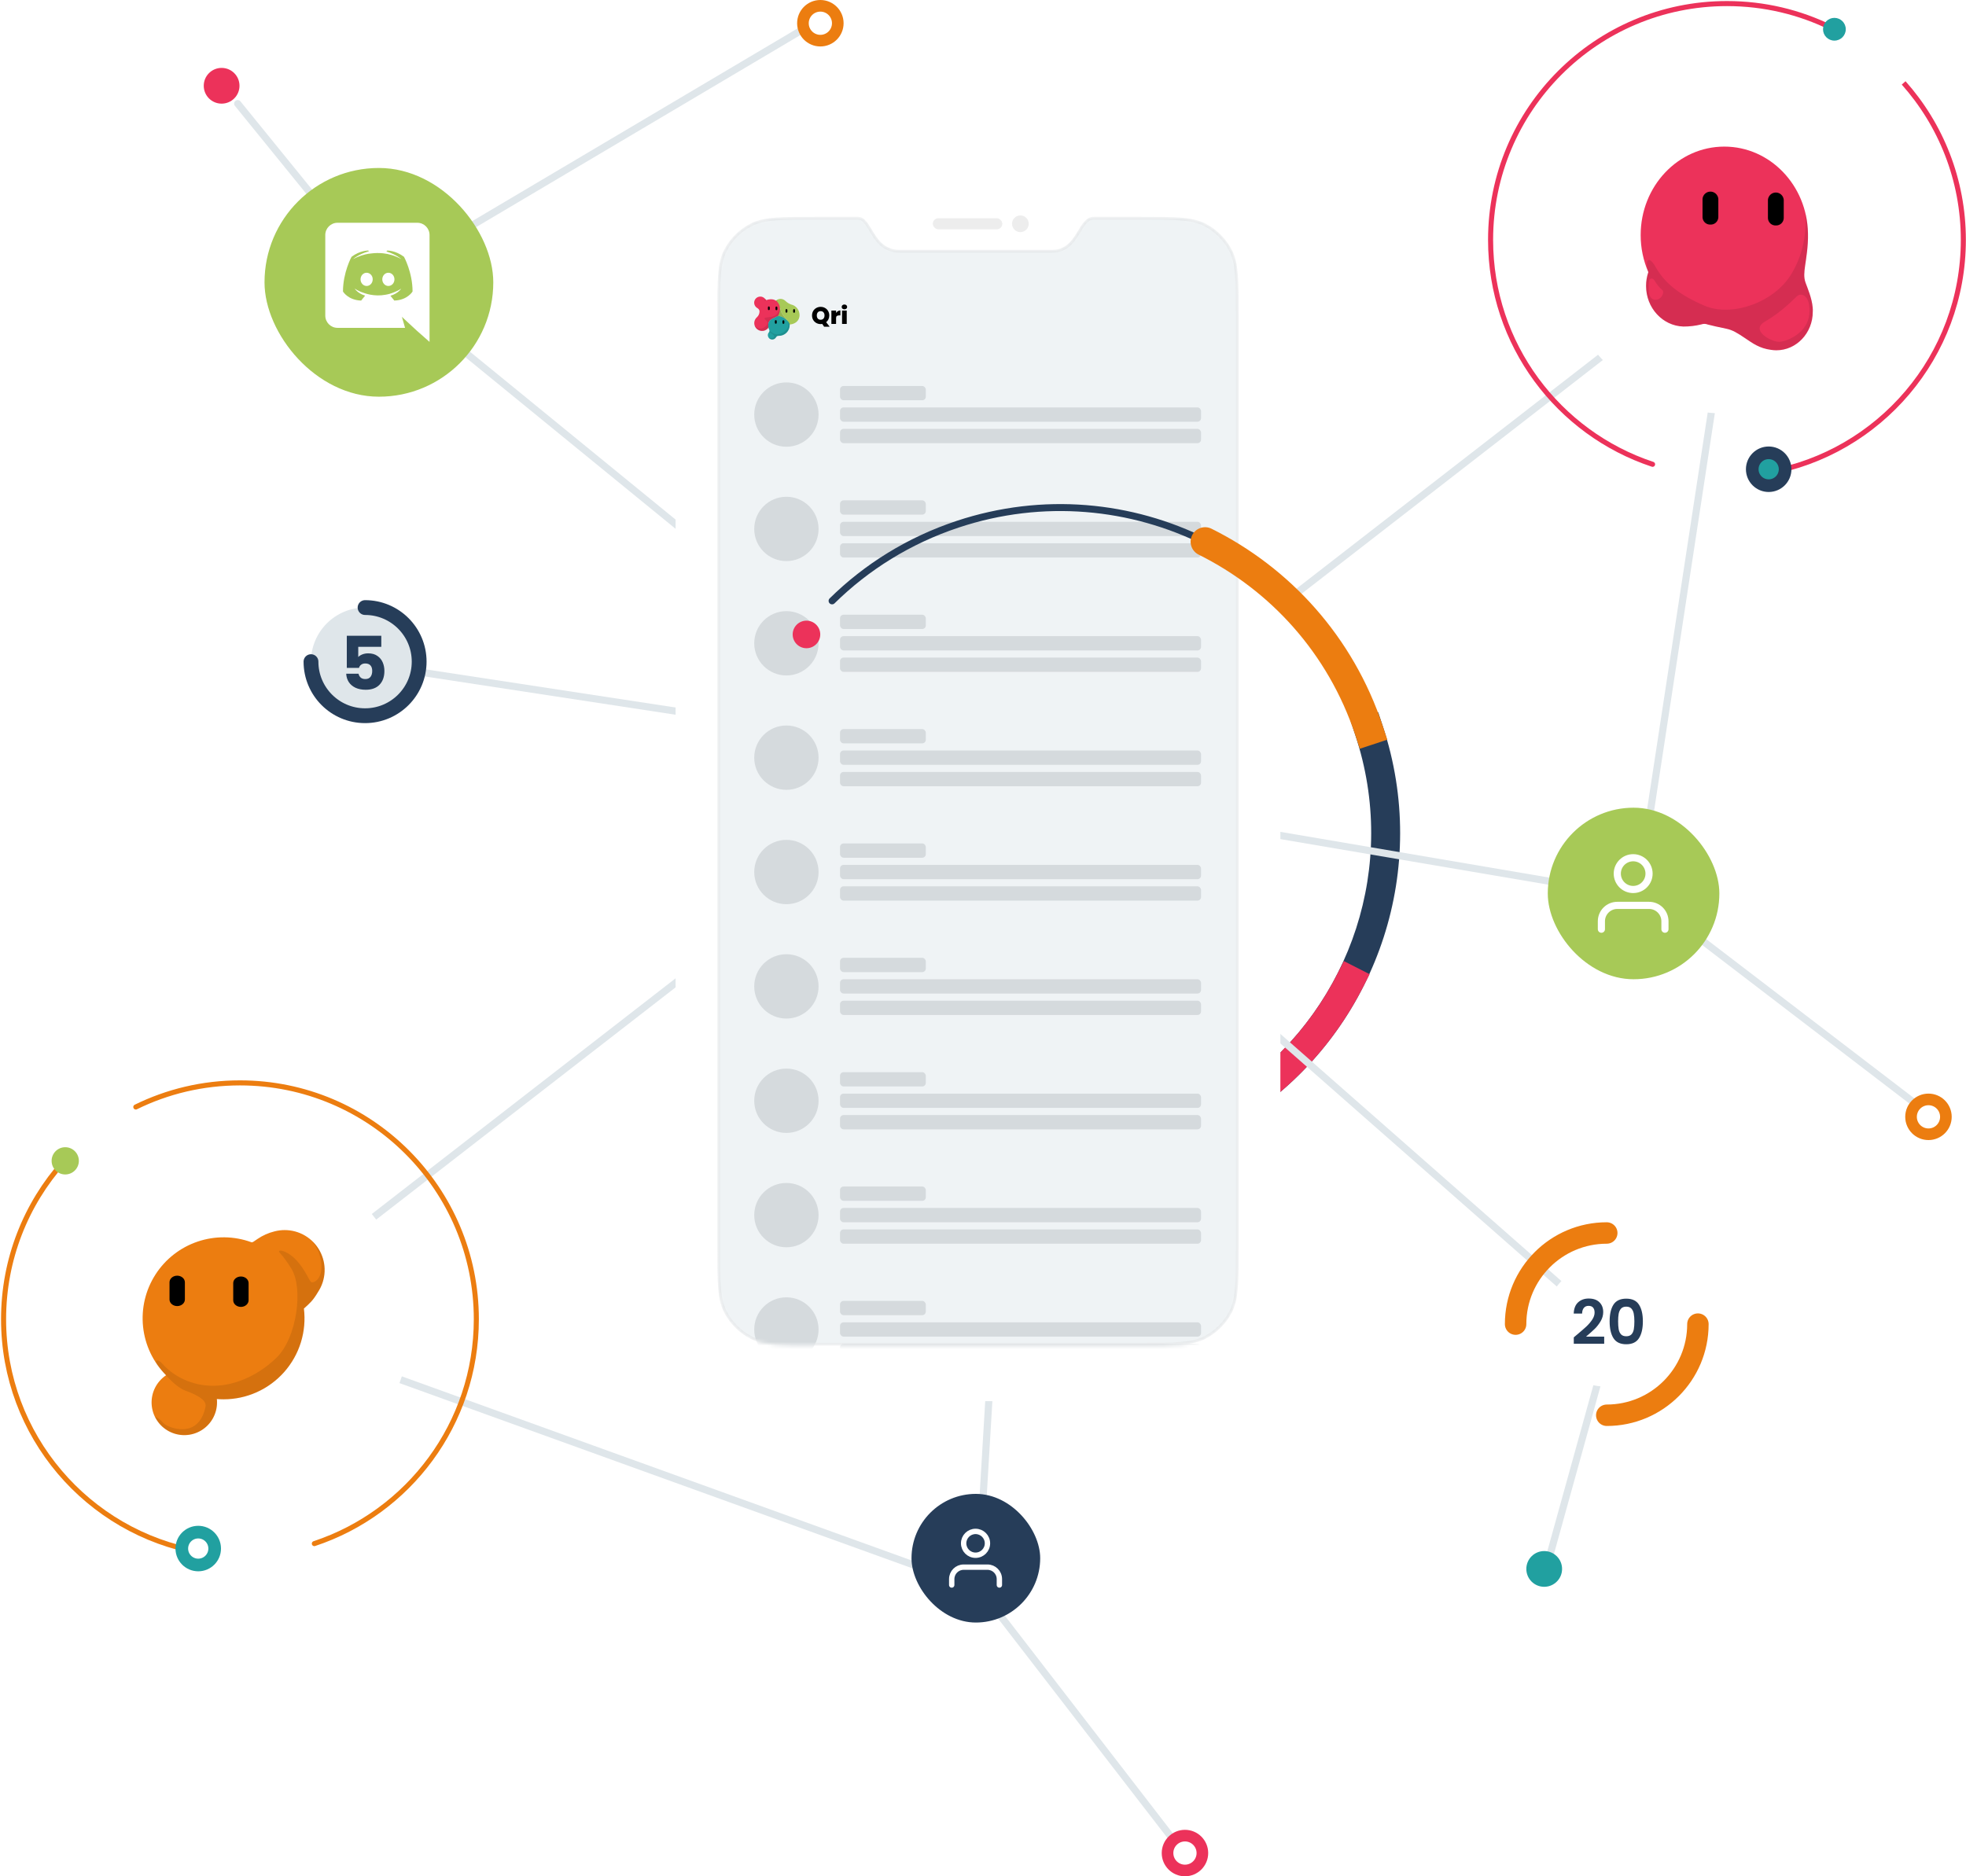 <svg width="550" height="525" viewBox="0 0 550 525" fill="none" xmlns="http://www.w3.org/2000/svg">
<path d="M379.145 205.668L377.87 201.826L385.554 199.275L386.829 203.117L379.145 205.668ZM353.432 309.322L350.186 311.741L345.349 305.248L348.595 302.83L353.432 309.322ZM348.595 302.83C377.848 281.03 391.266 242.177 379.145 205.668L386.829 203.117C400.082 243.037 385.401 285.499 353.432 309.322L348.595 302.83Z" fill="#263D59"/>
<path d="M353.433 309.322L350.187 311.74L345.349 305.248L348.595 302.829L353.433 309.322ZM374.114 272.526L375.95 268.918L383.166 272.59L381.33 276.198L374.114 272.526ZM348.595 302.829C359.44 294.748 368.113 284.318 374.114 272.526L381.33 276.198C374.775 289.078 365.297 300.481 353.433 309.322L348.595 302.829Z" fill="#EC325A"/>
<path d="M272.5 444L69 370.5" stroke="#DFE6EA" stroke-width="2"/>
<path d="M273.5 444.5L278.5 360.5" stroke="#DFE6EA" stroke-width="2"/>
<path d="M331.5 519L274 444.5" stroke="#DFE6EA" stroke-width="2"/>
<path d="M68.5 368.5L271.5 211" stroke="#DFE6EA" stroke-width="2"/>
<path d="M295 218.5L498 61" stroke="#DFE6EA" stroke-width="2"/>
<path d="M312.5 226L456.5 250.5" stroke="#DFE6EA" stroke-width="2"/>
<path d="M270.5 213.5L449 370.5" stroke="#DFE6EA" stroke-width="2"/>
<path d="M104 186L271 211.5" stroke="#DFE6EA" stroke-width="2"/>
<path d="M100 74L269 212" stroke="#DFE6EA" stroke-width="2" stroke-linecap="round"/>
<path d="M106 78.5L225 8" stroke="#DFE6EA" stroke-width="2" stroke-linecap="round"/>
<path d="M480.5 104L458.5 248" stroke="#DFE6EA" stroke-width="2" stroke-linecap="round"/>
<path d="M459 250L540 312" stroke="#DFE6EA" stroke-width="2" stroke-linecap="round"/>
<path d="M452.5 367L433.5 435.5" stroke="#DFE6EA" stroke-width="2" stroke-linecap="round"/>
<path d="M66.5 29L107.5 79.5" stroke="#DFE6EA" stroke-width="2" stroke-linecap="round"/>
<g filter="url(#filter0_dii)">
<rect x="189" y="49" width="169.193" height="339.163" rx="21.003" fill="white"/>
</g>
<path fill-rule="evenodd" clip-rule="evenodd" d="M285.459 64.947C286.748 64.947 287.792 63.902 287.792 62.613C287.792 61.325 286.748 60.28 285.459 60.28C284.17 60.28 283.125 61.325 283.125 62.613C283.125 63.902 284.17 64.947 285.459 64.947Z" fill="#EDEDED"/>
<rect x="260.956" y="61.057" width="19.447" height="3.112" rx="1.556" fill="#EDEDED"/>
<g filter="url(#filter1_d)">
<path fill-rule="evenodd" clip-rule="evenodd" d="M200.669 88.05C200.669 78.466 200.669 73.673 202.534 70.013C204.175 66.792 206.793 64.174 210.013 62.534C213.674 60.668 218.469 60.668 228.057 60.668C234.743 60.668 240.016 60.668 240.016 60.668C244.098 60.668 244.098 69.893 251.613 69.893H294.447C301.462 69.893 301.462 60.668 305.943 60.668C305.943 60.668 311.84 60.668 319.138 60.668C328.726 60.668 333.52 60.668 337.18 62.534C340.401 64.174 343.019 66.792 344.659 70.013C346.525 73.673 346.525 78.466 346.525 88.05V349.113C346.525 358.697 346.525 363.49 344.659 367.15C343.019 370.371 340.401 372.989 337.18 374.629C333.52 376.495 328.727 376.495 319.143 376.495H228.051C218.466 376.495 213.674 376.495 210.013 374.629C206.793 372.989 204.175 370.371 202.534 367.15C200.669 363.49 200.669 358.697 200.669 349.113V88.05Z" fill="black" fill-opacity="0.01"/>
</g>
<mask id="mask0" mask-type="alpha" maskUnits="userSpaceOnUse" x="200" y="60" width="147" height="317">
<path fill-rule="evenodd" clip-rule="evenodd" d="M200.669 88.05C200.669 78.466 200.669 73.673 202.534 70.013C204.175 66.792 206.793 64.174 210.013 62.534C213.674 60.668 218.469 60.668 228.057 60.668C234.743 60.668 240.016 60.668 240.016 60.668C244.098 60.668 244.098 69.893 251.613 69.893H294.447C301.462 69.893 301.462 60.668 305.943 60.668C305.943 60.668 311.84 60.668 319.138 60.668C328.726 60.668 333.52 60.668 337.18 62.534C340.401 64.174 343.019 66.792 344.659 70.013C346.525 73.673 346.525 78.466 346.525 88.05V349.113C346.525 358.697 346.525 363.49 344.659 367.15C343.019 370.371 340.401 372.989 337.18 374.629C333.52 376.495 328.727 376.495 319.143 376.495H228.051C218.466 376.495 213.674 376.495 210.013 374.629C206.793 372.989 204.175 370.371 202.534 367.15C200.669 363.49 200.669 358.697 200.669 349.113V88.05Z" fill="white"/>
</mask>
<g mask="url(#mask0)">
<path fill-rule="evenodd" clip-rule="evenodd" d="M200.669 88.05C200.669 78.466 200.669 73.673 202.534 70.013C204.175 66.792 206.793 64.174 210.013 62.534C213.674 60.668 218.469 60.668 228.057 60.668C234.743 60.668 240.016 60.668 240.016 60.668C244.098 60.668 244.098 69.893 251.613 69.893H294.447C301.462 69.893 301.462 60.668 305.943 60.668C305.943 60.668 311.84 60.668 319.138 60.668C328.726 60.668 333.52 60.668 337.18 62.534C340.401 64.174 343.019 66.792 344.659 70.013C346.525 73.673 346.525 78.466 346.525 88.05V349.113C346.525 358.697 346.525 363.49 344.659 367.15C343.019 370.371 340.401 372.989 337.18 374.629C333.52 376.495 328.727 376.495 319.143 376.495H228.051C218.466 376.495 213.674 376.495 210.013 374.629C206.793 372.989 204.175 370.371 202.534 367.15C200.669 363.49 200.669 358.697 200.669 349.113V88.05Z" fill="#EFF3F5"/>
<path d="M240.016 60.668V61.057C240.863 61.057 241.529 61.526 242.19 62.353C242.655 62.934 243.079 63.642 243.544 64.415C243.751 64.761 243.967 65.12 244.198 65.488C245.664 67.82 247.644 70.282 251.613 70.282H294.447C298.177 70.282 300.032 67.802 301.475 65.486C301.642 65.218 301.803 64.954 301.96 64.695C302.495 63.816 302.986 63.008 303.538 62.362C304.239 61.543 304.981 61.057 305.943 61.057V61.057C305.943 61.057 305.943 61.057 305.943 61.057H305.943H305.944H305.947H305.96H305.962H305.964H305.969H305.981H306.011H306.048H306.054H306.059H306.065H306.07H306.076H306.082H306.094H306.21H306.244H306.262H306.271H306.28H306.357H306.442H306.454H306.465H306.488H306.535H306.584H306.609H306.622H306.635H306.742H306.857H306.978H307.107H307.173H307.19H307.208H307.225H307.242H307.384H307.458H307.477H307.495H307.533H307.61H307.689H307.769H307.809H307.851H307.934H308.019H308.105H308.149H308.171H308.193H308.283H308.374H308.467H308.514H308.537H308.561H308.657H308.705H308.754H308.852H308.952H309.054H309.157H309.261H309.367H309.474H309.583H309.692H309.804H309.916H309.973H310.03H310.087H310.145H310.203H310.262H310.32H310.379H310.439H310.469H310.498H310.558H310.619H310.679H310.74H310.801H310.863H310.925H310.987H311.049H311.112H311.175H311.239H311.302H311.366H311.43H311.495H311.56H311.625H311.69H311.756H311.822H311.888H311.955H312.021H312.088H312.156H312.223H312.291H312.359H312.428H312.462H312.496H312.531H312.565H312.6H312.635H312.669H312.704H312.739H312.774H312.809H312.844H312.879H312.914H312.949H312.985H313.02H313.055H313.091H313.126H313.162H313.198H313.233H313.269H313.305H313.341H313.377H313.413H313.449H313.485H313.521H313.558H313.594H313.63H313.667H313.703H313.74H313.777H313.813H313.85H313.887H313.924H313.961H313.998H314.035H314.072H314.109H314.146H314.183H314.221H314.258H314.295H314.333H314.371H314.408H314.446H314.484H314.521H314.559H314.597H314.635H314.673H314.711H314.749H314.787H314.825H314.864H314.902H314.94H314.979H315.017H315.056H315.094H315.133H315.172H315.21H315.249H315.288H315.327H315.366H315.405H315.444H315.483H315.522H315.561H315.601H315.64H315.679H315.719H315.758H315.798H315.837H315.877H315.916H315.956H315.996H316.035H316.075H316.115H316.155H316.195H316.235H316.275H316.315H316.355H316.395H316.436H316.476H316.516H316.557H316.597H316.638H316.678H316.719H316.759H316.8H316.84H316.881H316.922H316.963H317.004H317.044H317.085H317.126H317.167H317.208H317.25H317.291H317.332H317.373H317.414H317.456H317.497H317.538H317.58H317.621H317.663H317.704H317.746H317.787H317.829H317.871H317.913H317.954H317.996H318.038H318.08H318.122H318.164H318.206H318.248H318.29H318.332H318.374H318.416H318.458H318.501H318.543H318.585H318.628H318.67H318.712H318.755H318.797H318.84H318.882H318.925H318.968H319.01H319.053H319.096H319.138C323.939 61.057 327.515 61.058 330.35 61.289C333.181 61.52 335.237 61.98 337.004 62.88C340.151 64.484 342.709 67.042 344.313 70.189C345.213 71.956 345.673 74.012 345.904 76.842C346.135 79.676 346.136 83.252 346.136 88.05V349.113C346.136 353.911 346.135 357.487 345.904 360.321C345.673 363.151 345.213 365.207 344.313 366.974C342.709 370.121 340.151 372.679 337.004 374.283C335.237 375.183 333.181 375.643 330.351 375.874C327.517 376.105 323.941 376.106 319.143 376.106H228.051C223.252 376.106 219.677 376.105 216.842 375.874C214.013 375.643 211.956 375.183 210.19 374.283C207.043 372.679 204.484 370.121 202.881 366.974C201.981 365.207 201.521 363.151 201.29 360.321C201.058 357.487 201.058 353.911 201.058 349.113V88.05C201.058 83.252 201.058 79.676 201.29 76.842C201.521 74.012 201.981 71.956 202.881 70.189C204.484 67.042 207.043 64.484 210.19 62.88C211.956 61.98 214.013 61.52 216.844 61.289C219.679 61.058 223.257 61.057 228.057 61.057H228.097H228.136H228.175H228.214H228.253H228.292H228.331H228.37H228.409H228.448H228.486H228.525H228.564H228.603H228.641H228.68H228.719H228.757H228.796H228.834H228.873H228.911H228.949H228.988H229.026H229.064H229.103H229.141H229.179H229.217H229.255H229.293H229.331H229.369H229.407H229.445H229.483H229.521H229.559H229.597H229.634H229.672H229.71H229.747H229.785H229.822H229.86H229.897H229.935H229.972H230.009H230.047H230.084H230.121H230.158H230.195H230.232H230.269H230.306H230.343H230.38H230.417H230.454H230.491H230.527H230.564H230.601H230.637H230.674H230.71H230.747H230.783H230.82H230.856H230.892H230.929H230.965H231.001H231.037H231.073H231.109H231.145H231.181H231.217H231.253H231.288H231.324H231.36H231.395H231.431H231.467H231.502H231.538H231.573H231.608H231.644H231.679H231.714H231.749H231.784H231.819H231.854H231.889H231.924H231.959H231.994H232.029H232.063H232.098H232.133H232.167H232.202H232.236H232.27H232.305H232.339H232.373H232.407H232.442H232.476H232.51H232.544H232.578H232.611H232.645H232.679H232.713H232.746H232.78H232.813H232.847H232.88H232.914H232.947H232.98H233.014H233.047H233.08H233.113H233.146H233.179H233.212H233.244H233.277H233.31H233.343H233.375H233.408H233.44H233.472H233.505H233.537H233.569H233.602H233.634H233.666H233.698H233.73H233.762H233.793H233.825H233.857H233.888H233.92H233.952H233.983H234.014H234.046H234.077H234.108H234.139H234.17H234.202H234.232H234.263H234.294H234.325H234.356H234.386H234.417H234.447H234.478H234.508H234.539H234.569H234.599H234.629H234.659H234.689H234.719H234.749H234.779H234.809H234.838H234.868H234.898H234.927H234.957H234.986H235.015H235.044H235.074H235.103H235.132H235.161H235.19H235.218H235.247H235.276H235.304H235.333H235.361H235.39H235.418H235.446H235.475H235.503H235.531H235.559H235.587H235.615H235.642H235.67H235.698H235.725H235.753H235.78H235.808H235.835H235.862H235.889H235.916H235.943H235.97H235.997H236.024H236.05H236.077H236.104H236.13H236.157H236.183H236.209H236.235H236.261H236.287H236.313H236.339H236.365H236.391H236.416H236.442H236.468H236.493H236.518H236.544H236.569H236.594H236.619H236.644H236.669H236.694H236.718H236.743H236.768H236.792H236.817H236.841H236.865H236.889H236.914H236.938H236.962H236.985H237.009H237.033H237.057H237.08H237.104H237.127H237.15H237.174H237.197H237.22H237.243H237.266H237.288H237.311H237.334H237.356H237.379H237.401H237.424H237.446H237.468H237.49H237.512H237.534H237.556H237.578H237.599H237.621H237.642H237.664H237.685H237.706H237.728H237.749H237.77H237.791H237.811H237.832H237.853H237.873H237.894H237.914H237.934H237.955H237.975H237.995H238.015H238.035H238.054H238.074H238.094H238.113H238.133H238.152H238.171H238.19H238.209H238.228H238.247H238.266H238.285H238.303H238.322H238.34H238.359H238.377H238.395H238.413H238.431H238.449H238.467H238.485H238.502H238.52H238.537H238.554H238.572H238.589H238.606H238.623H238.64H238.656H238.673H238.69H238.706H238.723H238.739H238.755H238.771H238.787H238.803H238.819H238.835H238.85H238.866H238.881H238.897H238.912H238.927H238.942H238.957H238.972H238.987H239.001H239.016H239.031H239.045H239.059H239.073H239.087H239.101H239.115H239.129H239.143H239.156H239.17H239.183H239.197H239.21H239.223H239.236H239.249H239.261H239.274H239.287H239.299H239.312H239.324H239.336H239.348H239.36H239.372H239.384H239.395H239.407H239.419H239.43H239.441H239.452H239.463H239.474H239.485H239.496H239.506H239.517H239.527H239.538H239.548H239.558H239.568H239.578H239.588H239.597H239.607H239.617H239.626H239.635H239.644H239.653H239.662H239.671H239.68H239.689H239.697H239.705H239.714H239.722H239.73H239.738H239.746H239.754H239.761H239.769H239.776H239.783H239.791H239.798H239.805H239.812H239.818H239.825H239.832H239.838H239.844H239.851H239.857H239.863H239.869H239.874H239.88H239.885H239.891H239.896H239.901H239.907H239.911H239.916H239.921H239.926H239.93H239.935H239.939H239.943H239.947H239.951H239.955H239.959H239.962H239.966H239.969H239.972H239.976H239.979H239.981H239.984H239.987H239.989H239.992H239.994H239.996H239.999H240H240.002H240.004H240.006H240.007H240.009H240.01H240.011H240.012H240.013H240.014H240.014H240.015H240.015H240.016H240.016L240.016 60.668Z" stroke="black" stroke-opacity="0.04" stroke-width="0.778"/>
<g clip-path="url(#clip0)">
<path d="M230.554 91.423L230.033 90.643C229.887 90.669 229.738 90.683 229.587 90.683C229.146 90.683 228.742 90.581 228.373 90.376C228.004 90.167 227.71 89.88 227.493 89.516C227.279 89.147 227.172 88.731 227.172 88.269C227.172 87.806 227.279 87.393 227.493 87.028C227.71 86.659 228.004 86.372 228.373 86.168C228.742 85.963 229.146 85.861 229.587 85.861C230.031 85.861 230.436 85.963 230.8 86.168C231.169 86.372 231.461 86.659 231.674 87.028C231.888 87.393 231.994 87.806 231.994 88.269C231.994 88.655 231.916 89.013 231.761 89.342C231.605 89.667 231.392 89.938 231.121 90.156L232.114 91.423H230.554ZM228.506 88.269C228.506 88.638 228.602 88.931 228.793 89.149C228.984 89.362 229.249 89.469 229.587 89.469C229.92 89.469 230.182 89.36 230.374 89.142C230.569 88.924 230.667 88.633 230.667 88.269C230.667 87.895 230.569 87.602 230.374 87.388C230.182 87.17 229.92 87.061 229.587 87.061C229.249 87.061 228.984 87.17 228.793 87.388C228.602 87.602 228.506 87.895 228.506 88.269ZM233.896 87.555C234.042 87.341 234.22 87.173 234.429 87.048C234.638 86.924 234.863 86.861 235.103 86.861V88.255H234.736C234.451 88.255 234.24 88.311 234.102 88.422C233.964 88.533 233.896 88.727 233.896 89.002V90.636H232.588V86.895H233.896V87.555ZM236.232 86.548C236 86.548 235.814 86.486 235.671 86.361C235.533 86.232 235.465 86.072 235.465 85.881C235.465 85.685 235.533 85.523 235.671 85.394C235.814 85.265 236 85.201 236.232 85.201C236.458 85.201 236.641 85.265 236.778 85.394C236.921 85.523 236.992 85.685 236.992 85.881C236.992 86.072 236.921 86.232 236.778 86.361C236.641 86.486 236.458 86.548 236.232 86.548ZM236.878 86.895V90.636H235.571V86.895H236.878Z" fill="black"/>
<path d="M221.316 85.198C221.008 85.094 220.714 84.95 220.443 84.772C219.902 84.423 219.635 84.062 219.336 83.903C219.122 83.771 218.883 83.685 218.634 83.648C218.385 83.612 218.131 83.626 217.887 83.69C217.644 83.755 217.416 83.868 217.218 84.023C217.019 84.178 216.855 84.371 216.733 84.592C216.612 84.812 216.536 85.055 216.511 85.305C216.486 85.556 216.512 85.809 216.588 86.049C216.663 86.289 216.787 86.511 216.951 86.702C217.115 86.893 217.316 87.049 217.542 87.16C217.454 87.376 217.394 87.603 217.366 87.835C217.643 87.571 217.856 87.247 217.988 86.888C218.12 86.528 218.169 86.144 218.129 85.763C218.148 86.017 218.307 86.189 218.384 86.686C218.544 87.947 220.022 89.151 220.267 89.706C219.669 89.115 219.155 88.846 219.273 88.932C218.913 88.704 218.514 88.544 218.095 88.461C217.853 88.413 217.602 88.441 217.375 88.539C217.601 89.977 219.088 90.811 220.63 90.811C222.306 90.811 223.683 89.835 223.683 88.16C223.684 87.471 223.45 86.802 223.019 86.263C222.589 85.725 221.988 85.349 221.316 85.198Z" fill="#A7C957"/>
<path opacity="0.1" d="M214.984 91.691L214.963 91.72C214.983 91.86 214.984 91.691 214.984 91.691Z" fill="black"/>
<path d="M218.094 88.464C218.512 88.547 218.911 88.707 219.271 88.935C219.155 88.849 219.669 89.118 220.265 89.709C220.021 89.154 218.543 87.95 218.382 86.689C218.305 86.196 218.146 86.02 218.128 85.766C218.167 86.147 218.119 86.531 217.986 86.891C217.854 87.25 217.641 87.574 217.364 87.838C217.35 87.944 217.342 88.05 217.341 88.157C217.342 88.286 217.352 88.415 217.373 88.542C217.599 88.443 217.851 88.416 218.094 88.464Z" fill="#A7C957"/>
<path d="M214.834 91.87L214.769 91.937L214.746 91.958L214.658 92.039L214.644 92.051C214.56 92.124 214.471 92.191 214.377 92.251L214.357 92.264C214.313 92.291 214.267 92.318 214.215 92.343C214.204 92.35 214.194 92.356 214.182 92.362L214.04 92.431L214.008 92.445C213.945 92.471 213.881 92.494 213.813 92.515C214.223 92.396 214.589 92.16 214.867 91.836L214.851 91.853L214.834 91.87Z" fill="#EC325A"/>
<path opacity="0.1" d="M214.973 91.706L214.963 91.719L214.973 91.706Z" fill="black"/>
<path d="M213.705 92.542L213.638 92.558L213.705 92.542Z" fill="#EC325A"/>
<path d="M212.491 92.478L212.57 92.504L212.491 92.478Z" fill="#EC325A"/>
<path d="M212.663 92.531C212.705 92.542 212.749 92.553 212.793 92.562C212.748 92.553 212.705 92.542 212.663 92.531Z" fill="#EC325A"/>
<path d="M211.801 92.092L211.815 92.103L211.801 92.092Z" fill="#EC325A"/>
<path d="M212.135 92.322L212.149 92.329L212.135 92.322Z" fill="#EC325A"/>
<path d="M218.094 88.464C218.025 88.454 217.956 88.447 217.887 88.444C217.956 88.447 218.025 88.454 218.094 88.464Z" fill="#EC325A"/>
<path opacity="0.1" d="M215.439 89.624C215.26 89.799 215.122 90.011 215.034 90.246C215.122 90.011 215.26 89.799 215.439 89.624Z" fill="black"/>
<path opacity="0.1" d="M214.983 91.743C214.983 91.757 214.983 91.77 214.983 91.777C214.983 91.784 214.982 91.752 214.983 91.743Z" fill="black"/>
<path opacity="0.1" d="M214.97 91.76C214.97 91.775 214.97 91.778 214.979 91.772C214.987 91.767 214.973 91.775 214.97 91.76Z" fill="black"/>
<path opacity="0.1" d="M211.487 91.771C211.446 91.718 211.406 91.666 211.371 91.613C211.406 91.666 211.446 91.718 211.487 91.771Z" fill="black"/>
<path opacity="0.1" d="M211.639 91.937C211.596 91.894 211.555 91.849 211.517 91.804C211.552 91.849 211.593 91.894 211.639 91.937Z" fill="black"/>
<path opacity="0.1" d="M211.801 92.092C211.753 92.052 211.706 92.011 211.659 91.968C211.708 92.011 211.752 92.052 211.801 92.092Z" fill="black"/>
<path opacity="0.1" d="M214.945 91.743L214.963 91.718L214.945 91.743Z" fill="black"/>
<path d="M212.944 92.582L213.008 92.592L212.944 92.582Z" fill="#EC325A"/>
<path opacity="0.1" d="M212.944 92.582L213.008 92.592L212.944 92.582Z" fill="black"/>
<path d="M212.829 92.566C212.889 92.577 212.948 92.585 213.008 92.592L212.944 92.582C212.906 92.577 212.866 92.573 212.829 92.566Z" fill="#EC325A"/>
<path opacity="0.1" d="M212.829 92.566C212.889 92.577 212.948 92.585 213.008 92.592L212.944 92.582C212.906 92.577 212.866 92.573 212.829 92.566Z" fill="black"/>
<path d="M214.376 92.251C214.47 92.191 214.56 92.124 214.643 92.051C214.56 92.124 214.47 92.191 214.376 92.251Z" fill="#EC325A"/>
<path opacity="0.1" d="M214.376 92.251C214.47 92.191 214.56 92.124 214.643 92.051C214.56 92.124 214.47 92.191 214.376 92.251Z" fill="black"/>
<path d="M214.85 91.853L214.865 91.836C214.879 91.819 214.895 91.804 214.908 91.787L214.85 91.853Z" fill="#EC325A"/>
<path opacity="0.1" d="M214.85 91.853L214.865 91.836C214.879 91.819 214.895 91.804 214.908 91.787L214.85 91.853Z" fill="black"/>
<path d="M214.908 91.787L214.909 91.785H214.908V91.787Z" fill="#EC325A"/>
<path opacity="0.1" d="M214.908 91.787L214.909 91.785H214.908V91.787Z" fill="black"/>
<path opacity="0.1" d="M213.201 92.602C213.276 92.602 213.343 92.602 213.421 92.59H213.434C213.485 92.59 213.533 92.576 213.576 92.567C213.452 92.589 213.327 92.601 213.201 92.602Z" fill="black"/>
<path opacity="0.1" d="M213.201 92.602C213.276 92.602 213.343 92.602 213.421 92.59H213.434C213.485 92.59 213.533 92.576 213.576 92.567C213.452 92.589 213.327 92.601 213.201 92.602Z" fill="black"/>
<path opacity="0.1" d="M213.438 92.594C213.505 92.594 213.571 92.578 213.635 92.565H213.586C213.537 92.575 213.485 92.583 213.438 92.594Z" fill="black"/>
<path opacity="0.1" d="M213.438 92.594C213.505 92.594 213.571 92.578 213.635 92.565H213.586C213.537 92.575 213.485 92.583 213.438 92.594Z" fill="black"/>
<path opacity="0.1" d="M213.438 92.594C213.505 92.594 213.571 92.578 213.635 92.565H213.586C213.537 92.575 213.485 92.583 213.438 92.594Z" fill="black"/>
<path opacity="0.1" d="M214.963 91.714C214.945 91.738 214.928 91.762 214.909 91.785L214.936 91.754L214.945 91.744L214.963 91.72V91.714Z" fill="black"/>
<path opacity="0.1" d="M214.963 91.714C214.945 91.738 214.928 91.762 214.909 91.785L214.936 91.754L214.945 91.744L214.963 91.72V91.714Z" fill="black"/>
<path opacity="0.1" d="M214.963 91.72V91.757C214.963 91.772 214.963 91.775 214.972 91.769C214.972 91.769 214.972 91.75 214.972 91.735V91.714C214.972 91.709 214.972 91.704 214.972 91.698V91.69L214.962 91.703L214.952 91.717L214.963 91.72Z" fill="black"/>
<path opacity="0.1" d="M214.963 91.72V91.757C214.963 91.772 214.963 91.775 214.972 91.769C214.972 91.769 214.972 91.75 214.972 91.735V91.714C214.972 91.709 214.972 91.704 214.972 91.698V91.69L214.962 91.703L214.952 91.717L214.963 91.72Z" fill="black"/>
<path opacity="0.1" d="M214.973 91.706L214.983 91.693L214.973 91.706Z" fill="black"/>
<path opacity="0.1" d="M214.973 91.706L214.983 91.693L214.973 91.706Z" fill="black"/>
<path opacity="0.1" d="M214.973 91.706L214.983 91.693L214.973 91.706Z" fill="black"/>
<path opacity="0.1" d="M211.19 91.272C211.213 91.326 211.237 91.382 211.267 91.437C211.297 91.494 211.331 91.552 211.369 91.61C211.405 91.663 211.445 91.716 211.486 91.768L211.508 91.795C211.379 91.636 211.272 91.46 211.19 91.272Z" fill="black"/>
<path opacity="0.1" d="M211.19 91.272C211.213 91.326 211.237 91.382 211.267 91.437C211.297 91.494 211.331 91.552 211.369 91.61C211.405 91.663 211.445 91.716 211.486 91.768L211.508 91.795C211.379 91.636 211.272 91.46 211.19 91.272Z" fill="black"/>
<path opacity="0.1" d="M211.511 91.799C211.55 91.845 211.591 91.89 211.633 91.933C211.594 91.893 211.551 91.848 211.511 91.799Z" fill="black"/>
<path opacity="0.1" d="M211.511 91.799C211.55 91.845 211.591 91.89 211.633 91.933C211.594 91.893 211.551 91.848 211.511 91.799Z" fill="black"/>
<path opacity="0.1" d="M211.51 91.798L211.487 91.771L211.514 91.804L211.51 91.798Z" fill="black"/>
<path opacity="0.1" d="M211.51 91.798L211.487 91.771L211.514 91.804L211.51 91.798Z" fill="black"/>
<path opacity="0.1" d="M211.51 91.798L211.487 91.771L211.514 91.804L211.51 91.798Z" fill="black"/>
<path opacity="0.1" d="M211.639 91.937L211.652 91.953L211.639 91.938V91.937Z" fill="black"/>
<path opacity="0.1" d="M211.639 91.937L211.652 91.953L211.639 91.938V91.937Z" fill="black"/>
<path opacity="0.1" d="M211.639 91.937L211.652 91.953L211.639 91.938V91.937Z" fill="black"/>
<path opacity="0.1" d="M211.188 91.267C211.21 91.322 211.237 91.38 211.267 91.437C211.237 91.382 211.213 91.326 211.19 91.272C211.19 91.271 211.19 91.27 211.19 91.269C211.189 91.268 211.188 91.267 211.188 91.267Z" fill="black"/>
<path opacity="0.1" d="M211.188 91.267C211.21 91.322 211.237 91.38 211.267 91.437C211.237 91.382 211.213 91.326 211.19 91.272C211.19 91.271 211.19 91.27 211.19 91.269C211.189 91.268 211.188 91.267 211.188 91.267Z" fill="black"/>
<path opacity="0.1" d="M211.188 91.267C211.21 91.322 211.237 91.38 211.267 91.437C211.237 91.382 211.213 91.326 211.19 91.272C211.19 91.271 211.19 91.27 211.19 91.269C211.189 91.268 211.188 91.267 211.188 91.267Z" fill="black"/>
<path d="M218.162 85.933C218.154 85.878 218.144 85.824 218.13 85.769C218.13 85.769 217.745 83.652 215.564 83.737C215.16 83.744 214.76 83.823 214.384 83.97C214.365 83.951 214.223 83.812 214.155 83.733C214.079 83.65 213.998 83.571 213.914 83.497C213.596 83.173 213.163 82.989 212.709 82.985C212.255 82.981 211.819 83.157 211.495 83.475C211.171 83.793 210.987 84.226 210.983 84.68C210.979 85.133 211.155 85.57 211.473 85.894C211.518 85.959 211.577 86.013 211.646 86.053C211.732 86.121 211.824 86.181 211.922 86.232C212.447 86.605 212.441 86.844 212.481 87.118C212.48 87.123 212.48 87.129 212.481 87.135C212.481 87.15 212.481 87.165 212.481 87.18C212.475 87.474 212.41 87.764 212.289 88.032C212.169 88.301 211.995 88.542 211.78 88.742L211.771 88.752C211.431 89.043 211.188 89.432 211.077 89.866C210.966 90.3 210.991 90.758 211.149 91.177L211.182 91.267C211.263 91.456 211.371 91.633 211.501 91.792C211.541 91.84 211.584 91.886 211.626 91.934L211.655 91.964C211.698 92.007 211.746 92.048 211.797 92.088L211.811 92.099C211.911 92.181 212.018 92.254 212.13 92.317L212.145 92.325C212.207 92.359 212.274 92.39 212.342 92.42L212.39 92.441L212.48 92.474L212.559 92.499L212.657 92.526C212.7 92.538 212.742 92.549 212.788 92.558C212.833 92.566 212.887 92.572 212.938 92.577L213.006 92.587C213.069 92.587 213.134 92.597 213.2 92.597C213.327 92.596 213.455 92.584 213.58 92.562C213.597 92.562 213.616 92.562 213.633 92.553L213.699 92.538L213.806 92.511C213.874 92.489 213.938 92.467 214 92.441L214.033 92.427L214.175 92.357C214.186 92.352 214.197 92.346 214.208 92.339C214.256 92.313 214.301 92.286 214.35 92.259L214.37 92.246C214.463 92.186 214.553 92.12 214.637 92.046L214.651 92.035L214.739 91.954L214.762 91.933L214.827 91.866L214.842 91.849L214.902 91.782C214.921 91.76 214.938 91.735 214.956 91.711C214.957 91.701 214.957 91.691 214.956 91.681C214.956 91.669 214.956 91.653 214.956 91.637V91.629V91.582V91.568C214.956 91.548 214.956 91.525 214.956 91.5C214.956 91.475 214.956 91.448 214.956 91.42V91.403C214.956 91.373 214.956 91.342 214.956 91.308V91.297C214.956 91.265 214.956 91.233 214.949 91.199V91.169C214.949 91.129 214.949 91.088 214.94 91.044C214.937 90.87 214.953 90.697 214.987 90.527C215.007 90.434 215.033 90.343 215.067 90.254C215.154 90.02 215.293 89.808 215.472 89.632C215.517 89.588 215.562 89.547 215.614 89.507C215.752 89.396 215.902 89.298 216.059 89.215C216.21 89.134 216.36 89.066 216.497 89.005C216.586 88.964 216.671 88.927 216.745 88.888C216.819 88.85 216.887 88.817 216.953 88.785L217.13 88.689C217.214 88.644 217.29 88.604 217.364 88.57C217.414 88.547 217.462 88.528 217.506 88.511C217.533 88.502 217.562 88.496 217.59 88.489C218.094 87.739 218.299 86.827 218.162 85.933Z" fill="#EC325A"/>
<path d="M213.012 92.594C213.075 92.594 213.139 92.603 213.205 92.604C213.14 92.604 213.075 92.604 213.012 92.594Z" fill="#EC325A"/>
<path d="M212.349 92.424L212.399 92.445L212.349 92.424Z" fill="#EC325A"/>
<path d="M211.649 91.953L211.662 91.966L211.633 91.936L211.649 91.953Z" fill="#EC325A"/>
<path d="M211.188 91.265C211.188 91.265 211.189 91.268 211.188 91.265V91.265Z" fill="#EC325A"/>
<path d="M213.636 92.559C213.619 92.559 213.6 92.559 213.583 92.567L213.636 92.559Z" fill="#EC325A"/>
<path d="M212.793 92.562H212.829C212.866 92.562 212.906 92.573 212.944 92.577C212.893 92.576 212.842 92.57 212.793 92.562Z" fill="#EC325A"/>
<path d="M212.207 92.359C212.24 92.376 212.274 92.393 212.308 92.407L212.346 92.424C212.278 92.394 212.204 92.363 212.149 92.329L212.207 92.359Z" fill="#EC325A"/>
<path d="M212.59 92.512L212.663 92.531L212.565 92.504L212.59 92.512Z" fill="#EC325A"/>
<path d="M211.971 92.221L212.018 92.251C212.056 92.275 212.095 92.299 212.134 92.322C212.022 92.258 211.915 92.185 211.815 92.103C211.865 92.144 211.923 92.184 211.971 92.221Z" fill="#EC325A"/>
<path d="M220.927 90.959C220.927 91.758 220.609 92.525 220.044 93.09C219.478 93.656 218.712 93.973 217.912 93.973H217.85C217.708 93.961 217.566 93.988 217.439 94.051C217.312 94.114 217.205 94.211 217.13 94.331L217.108 94.36C217.029 94.506 216.92 94.635 216.789 94.739C216.658 94.842 216.507 94.917 216.346 94.96C216.184 95.002 216.016 95.012 215.851 94.987C215.686 94.962 215.527 94.903 215.386 94.815C215.244 94.727 215.122 94.61 215.027 94.473C214.932 94.335 214.867 94.18 214.834 94.016C214.801 93.853 214.803 93.684 214.838 93.521C214.873 93.358 214.941 93.203 215.038 93.067L215.047 93.056C215.074 93.017 215.104 92.98 215.136 92.945C215.209 92.85 215.253 92.736 215.264 92.616C215.275 92.497 215.252 92.376 215.197 92.269L215.172 92.214C215.156 92.18 215.14 92.15 215.129 92.126C215.032 91.889 214.964 91.641 214.929 91.388C214.929 91.294 214.913 91.177 214.905 91.035C214.886 89.515 216.109 89.18 216.705 88.88C217.302 88.58 217.493 88.373 218.091 88.464C218.509 88.547 218.908 88.707 219.268 88.935C219.152 88.849 219.674 89.11 220.262 89.709C221.01 90.465 220.927 90.959 220.927 90.959Z" fill="#21A0A0"/>
<path opacity="0.1" d="M214.984 91.691L214.963 91.72C214.983 91.86 214.984 91.691 214.984 91.691Z" fill="black"/>
<path d="M220.017 87.483C219.954 87.487 219.891 87.467 219.843 87.426C219.795 87.384 219.765 87.326 219.76 87.263V86.695C219.77 86.634 219.801 86.579 219.848 86.539C219.895 86.499 219.955 86.478 220.016 86.478C220.078 86.478 220.137 86.499 220.184 86.539C220.231 86.579 220.262 86.634 220.272 86.695V87.263C220.268 87.326 220.238 87.384 220.19 87.425C220.142 87.467 220.08 87.487 220.017 87.483Z" fill="black"/>
<path d="M222.147 87.508C222.084 87.513 222.022 87.492 221.974 87.451C221.926 87.409 221.896 87.351 221.891 87.288V86.72C221.899 86.658 221.93 86.601 221.977 86.559C222.024 86.518 222.085 86.495 222.147 86.495C222.21 86.495 222.271 86.518 222.318 86.559C222.365 86.601 222.396 86.658 222.404 86.72V87.288C222.399 87.351 222.369 87.41 222.321 87.451C222.272 87.493 222.21 87.513 222.147 87.508Z" fill="black"/>
<path d="M217.035 90.578C216.972 90.583 216.909 90.562 216.861 90.521C216.813 90.48 216.783 90.421 216.778 90.358V89.79C216.788 89.73 216.819 89.674 216.866 89.635C216.913 89.595 216.973 89.573 217.034 89.573C217.096 89.573 217.155 89.595 217.202 89.635C217.249 89.674 217.28 89.73 217.29 89.79V90.358C217.285 90.421 217.256 90.48 217.208 90.521C217.16 90.562 217.098 90.583 217.035 90.578Z" fill="black"/>
<path d="M219.165 90.607C219.102 90.611 219.04 90.59 218.992 90.549C218.944 90.507 218.915 90.449 218.909 90.386V89.819C218.919 89.758 218.951 89.703 218.998 89.663C219.044 89.623 219.104 89.601 219.165 89.601C219.227 89.601 219.286 89.623 219.333 89.663C219.38 89.703 219.412 89.758 219.422 89.819V90.386C219.416 90.45 219.386 90.508 219.338 90.549C219.29 90.59 219.228 90.611 219.165 90.607Z" fill="black"/>
<path d="M215.087 86.757C215.023 86.762 214.961 86.741 214.913 86.7C214.865 86.659 214.835 86.6 214.83 86.537V85.969C214.839 85.907 214.87 85.851 214.917 85.811C214.964 85.77 215.024 85.747 215.087 85.747C215.149 85.747 215.209 85.77 215.256 85.811C215.303 85.851 215.334 85.907 215.344 85.969V86.537C215.339 86.6 215.309 86.659 215.26 86.7C215.212 86.741 215.15 86.762 215.087 86.757Z" fill="black"/>
<path d="M217.212 86.784C217.149 86.789 217.086 86.768 217.038 86.727C216.99 86.686 216.96 86.627 216.955 86.564V85.996C216.963 85.934 216.994 85.876 217.041 85.835C217.088 85.793 217.149 85.771 217.211 85.771C217.274 85.771 217.335 85.793 217.382 85.835C217.429 85.876 217.46 85.934 217.468 85.996V86.564C217.463 86.627 217.433 86.685 217.385 86.727C217.337 86.768 217.275 86.788 217.212 86.784Z" fill="black"/>
<path opacity="0.1" d="M217.634 84.664C217.634 84.664 217.234 83.991 217.607 83.812C217.417 83.888 217.246 84.003 217.103 84.15C217.308 84.29 217.488 84.463 217.634 84.664Z" fill="black"/>
<path opacity="0.1" d="M218.13 85.766C218.148 86.02 218.307 86.192 218.384 86.689C218.544 87.95 220.022 89.154 220.267 89.709C219.669 89.118 219.155 88.849 219.273 88.935C218.913 88.707 218.514 88.547 218.096 88.464C217.498 88.373 217.307 88.59 216.71 88.88C216.112 89.17 214.891 89.515 214.909 91.035C214.982 92.122 214.986 91.691 214.986 91.691C214.986 91.691 214.347 92.61 213.207 92.602C212.761 92.603 212.325 92.467 211.959 92.213C211.592 91.959 211.312 91.599 211.156 91.182C211.156 91.182 212.224 92.448 213.583 91.724C214.942 91 214.709 90.352 214.692 90.154C214.646 89.682 213.722 89.384 213.895 89.086C214.069 88.788 214.14 88.904 215.751 88.651C217.363 88.399 218.293 86.997 218.13 85.766Z" fill="black"/>
<path opacity="0.1" d="M220.927 90.804C220.846 90.469 220.677 90.161 220.439 89.912C220.439 89.912 221.362 91.677 218.936 93.109C216.609 94.386 215.233 92.366 215.233 92.366C215.266 92.461 215.275 92.563 215.258 92.662C215.242 92.761 215.2 92.855 215.138 92.934C215.244 92.918 216.065 93.38 216.437 93.814C216.524 93.915 216.721 94.337 216.315 94.497C215.909 94.658 215.252 94.68 215.023 94.45C215.139 94.626 215.298 94.768 215.486 94.864C215.673 94.959 215.881 95.005 216.091 94.997C216.301 94.989 216.506 94.927 216.685 94.816C216.863 94.706 217.011 94.552 217.113 94.368L217.134 94.338C217.21 94.219 217.317 94.122 217.444 94.059C217.571 93.996 217.713 93.969 217.854 93.98H217.917C218.68 93.981 219.414 93.692 219.972 93.172C220.531 92.652 220.871 91.94 220.924 91.179L220.927 90.804Z" fill="black"/>
<path opacity="0.1" d="M214.386 83.97C214.386 83.97 214.006 84.168 213.843 84.281C213.679 84.393 214.188 83.757 213.952 83.529C214.111 83.689 214.386 83.97 214.386 83.97Z" fill="black"/>
</g>
<circle cx="220" cy="116" r="9" fill="#D5DADD"/>
<rect x="235" y="108" width="24" height="4" rx="1" fill="#D5DADD"/>
<rect x="235" y="114" width="101" height="4" rx="1" fill="#D5DADD"/>
<rect x="235" y="120" width="101" height="4" rx="1" fill="#D5DADD"/>
<circle cx="220" cy="148" r="9" fill="#D5DADD"/>
<rect x="235" y="140" width="24" height="4" rx="1" fill="#D5DADD"/>
<rect x="235" y="146" width="101" height="4" rx="1" fill="#D5DADD"/>
<rect x="235" y="152" width="101" height="4" rx="1" fill="#D5DADD"/>
<circle cx="220" cy="180" r="9" fill="#D5DADD"/>
<rect x="235" y="172" width="24" height="4" rx="1" fill="#D5DADD"/>
<rect x="235" y="178" width="101" height="4" rx="1" fill="#D5DADD"/>
<rect x="235" y="184" width="101" height="4" rx="1" fill="#D5DADD"/>
<circle cx="220" cy="212" r="9" fill="#D5DADD"/>
<rect x="235" y="204" width="24" height="4" rx="1" fill="#D5DADD"/>
<rect x="235" y="210" width="101" height="4" rx="1" fill="#D5DADD"/>
<rect x="235" y="216" width="101" height="4" rx="1" fill="#D5DADD"/>
<circle cx="220" cy="244" r="9" fill="#D5DADD"/>
<rect x="235" y="236" width="24" height="4" rx="1" fill="#D5DADD"/>
<rect x="235" y="242" width="101" height="4" rx="1" fill="#D5DADD"/>
<rect x="235" y="248" width="101" height="4" rx="1" fill="#D5DADD"/>
<circle cx="220" cy="276" r="9" fill="#D5DADD"/>
<rect x="235" y="268" width="24" height="4" rx="1" fill="#D5DADD"/>
<rect x="235" y="274" width="101" height="4" rx="1" fill="#D5DADD"/>
<rect x="235" y="280" width="101" height="4" rx="1" fill="#D5DADD"/>
<circle cx="220" cy="308" r="9" fill="#D5DADD"/>
<rect x="235" y="300" width="24" height="4" rx="1" fill="#D5DADD"/>
<rect x="235" y="306" width="101" height="4" rx="1" fill="#D5DADD"/>
<rect x="235" y="312" width="101" height="4" rx="1" fill="#D5DADD"/>
<circle cx="220" cy="340" r="9" fill="#D5DADD"/>
<rect x="235" y="332" width="24" height="4" rx="1" fill="#D5DADD"/>
<rect x="235" y="338" width="101" height="4" rx="1" fill="#D5DADD"/>
<rect x="235" y="344" width="101" height="4" rx="1" fill="#D5DADD"/>
<circle cx="220" cy="372" r="9" fill="#D5DADD"/>
<rect x="235" y="364" width="24" height="4" rx="1" fill="#D5DADD"/>
<rect x="235" y="370" width="101" height="4" rx="1" fill="#D5DADD"/>
<rect x="235" y="376" width="101" height="4" rx="1" fill="#D5DADD"/>
</g>
<rect x="255" y="418" width="36" height="36" rx="18" fill="#263D59"/>
<path d="M279.583 443.5V441.833C279.583 439.992 278.091 438.5 276.25 438.5H269.583C267.742 438.5 266.25 439.992 266.25 441.833V443.5" stroke="white" stroke-width="1.5" stroke-linecap="round" stroke-linejoin="round"/>
<circle cx="272.916" cy="431.833" r="3.333" stroke="white" stroke-width="1.5" stroke-linecap="round" stroke-linejoin="round"/>
<rect x="433" y="226" width="48" height="48" rx="24" fill="#A7C957"/>
<path d="M465.778 260V257.778C465.778 255.323 463.788 253.333 461.333 253.333H452.444C449.99 253.333 448 255.323 448 257.778V260" stroke="white" stroke-width="2" stroke-linecap="round" stroke-linejoin="round"/>
<circle cx="456.889" cy="244.444" r="4.444" stroke="white" stroke-width="2" stroke-linecap="round" stroke-linejoin="round"/>
<rect x="74" y="47" width="64" height="64" rx="32" fill="#A7C957"/>
<path d="M102.566 76.317C101.616 76.317 100.866 77.15 100.866 78.166C100.866 79.183 101.633 80.016 102.566 80.016C103.516 80.016 104.266 79.183 104.266 78.166C104.283 77.15 103.516 76.317 102.566 76.317ZM108.65 76.317C107.7 76.317 106.95 77.15 106.95 78.166C106.95 79.183 107.716 80.016 108.65 80.016C109.6 80.016 110.35 79.183 110.35 78.166C110.35 77.15 109.6 76.317 108.65 76.317Z" fill="white"/>
<path d="M116.75 62.333H94.416C92.533 62.333 90.999 63.866 90.999 65.766V88.3C90.999 90.2 92.533 91.733 94.416 91.733H113.316L112.433 88.65L114.566 90.633L116.583 92.5L120.166 95.666V65.766C120.166 63.866 118.633 62.333 116.75 62.333ZM110.316 84.1C110.316 84.1 109.716 83.383 109.216 82.75C111.4 82.133 112.233 80.766 112.233 80.766C111.55 81.216 110.9 81.533 110.316 81.75C109.483 82.1 108.683 82.333 107.9 82.466C106.3 82.766 104.833 82.683 103.583 82.45C102.633 82.266 101.816 82 101.133 81.733C100.75 81.583 100.333 81.4 99.916 81.166C99.866 81.133 99.816 81.116 99.766 81.083C99.733 81.066 99.716 81.05 99.7 81.033C99.4 80.866 99.233 80.75 99.233 80.75C99.233 80.75 100.033 82.083 102.15 82.716C101.65 83.35 101.033 84.1 101.033 84.1C97.35 83.983 95.95 81.566 95.95 81.566C95.95 76.2 98.35 71.85 98.35 71.85C100.75 70.05 103.033 70.1 103.033 70.1L103.2 70.3C100.2 71.166 98.816 72.483 98.816 72.483C98.816 72.483 99.183 72.283 99.799 72C101.583 71.216 103 71 103.583 70.95C103.683 70.933 103.766 70.916 103.866 70.916C104.883 70.783 106.033 70.75 107.233 70.883C108.816 71.066 110.516 71.533 112.25 72.483C112.25 72.483 110.933 71.233 108.1 70.366L108.333 70.1C108.333 70.1 110.616 70.05 113.016 71.85C113.016 71.85 115.416 76.2 115.416 81.566C115.416 81.566 114 83.983 110.316 84.1Z" fill="white"/>
<circle cx="331.5" cy="518.5" r="4.875" fill="white" stroke="#EC325A" stroke-width="3.25"/>
<circle cx="229.5" cy="6.5" r="4.875" fill="white" stroke="#EC7D10" stroke-width="3.25"/>
<circle cx="539.5" cy="312.5" r="4.875" fill="white" stroke="#EC7D10" stroke-width="3.25"/>
<g filter="url(#filter2_d)">
<circle r="47.74" transform="matrix(-1 0 0 1 67.128 369.999)" fill="white"/>
</g>
<g clip-path="url(#clip1)">
<path d="M88.991 361.475C90.096 359.791 90.725 357.839 90.811 355.826C90.897 353.814 90.436 351.815 89.479 350.043C88.522 348.271 87.102 346.79 85.372 345.759C83.641 344.728 81.664 344.184 79.65 344.185C78.686 344.184 77.727 344.307 76.795 344.55C75.098 344.965 73.49 345.682 72.047 346.666C70.884 347.441 70.678 347.692 70.341 347.578C70.329 347.574 70.316 347.574 70.305 347.578C65.468 345.817 60.175 345.755 55.299 347.404C50.422 349.052 46.253 352.312 43.477 356.647C40.7 360.982 39.483 366.133 40.026 371.252C40.568 376.37 42.837 381.152 46.46 384.809C45.148 385.689 44.086 386.894 43.378 388.306C42.669 389.718 42.338 391.289 42.417 392.867C42.496 394.445 42.982 395.976 43.827 397.311C44.673 398.645 45.85 399.738 47.243 400.483C48.636 401.228 50.199 401.6 51.778 401.562C53.357 401.524 54.9 401.078 56.256 400.268C57.612 399.457 58.736 398.309 59.517 396.936C60.297 395.562 60.71 394.01 60.713 392.43C60.713 392.102 60.713 391.778 60.663 391.459C61.279 391.509 61.903 391.536 62.537 391.536C65.744 391.539 68.914 390.86 71.838 389.545C74.763 388.23 77.374 386.308 79.5 383.907C81.625 381.507 83.216 378.682 84.168 375.619C85.119 372.557 85.409 369.328 85.018 366.146C86.633 364.663 87.467 364.057 88.991 361.475Z" fill="#EC7D10"/>
<path opacity="0.1" d="M87.093 347.044C88.702 348.88 89.686 351.18 89.902 353.612C90.213 357.575 88.142 358.962 87.166 358.793C86.577 358.688 85.565 355.427 82.815 352.508C80.913 350.488 78.646 349.648 78.158 350.009C77.67 350.369 78.856 350.606 81.538 355.026C84.904 360.549 83.047 374.259 77.433 379.819C71.818 385.378 62.076 390.199 52.403 386.391C49.696 385.345 47.275 383.672 45.338 381.511C44.476 380.421 43.135 380.279 43.874 381.689C44.648 382.814 45.521 383.869 46.483 384.84C46.483 384.84 49.287 388.161 51.842 389.105C54.396 390.049 57.867 391.54 57.506 393.52C57.146 395.499 56.065 398.537 53.146 399.554C50.227 400.571 46.305 399.157 45.342 397.802C44.798 397.177 44.109 396.695 43.335 396.398C44.242 398.252 45.749 399.746 47.612 400.636C49.475 401.526 51.584 401.761 53.597 401.301C55.609 400.841 57.408 399.715 58.699 398.104C59.991 396.494 60.701 394.494 60.712 392.43C60.712 392.101 60.712 391.777 60.662 391.458C61.278 391.508 61.903 391.536 62.537 391.536C65.743 391.538 68.914 390.86 71.838 389.544C74.762 388.229 77.374 386.307 79.499 383.907C81.625 381.506 83.216 378.681 84.167 375.619C85.119 372.557 85.409 369.328 85.018 366.145C86.623 364.663 87.458 364.056 88.981 361.475C90.444 359.241 91.058 356.557 90.711 353.909C90.365 351.262 89.081 348.826 87.093 347.044Z" fill="black"/>
<path d="M49.57 365.452C48.384 365.452 47.421 364.622 47.421 363.605V358.793C47.421 357.776 48.384 356.946 49.57 356.946C50.755 356.946 51.722 357.776 51.722 358.793V363.605C51.722 364.622 50.76 365.452 49.57 365.452Z" fill="black"/>
<path d="M67.398 365.68C66.208 365.68 65.246 364.85 65.246 363.828V359.021C65.246 358.004 66.208 357.174 67.398 357.174C68.589 357.174 69.546 358.004 69.546 359.021V363.828C69.546 364.832 68.584 365.68 67.398 365.68Z" fill="black"/>
</g>
<path d="M17.701 325.197C7.312 336.878 1 352.266 1 369.129C1 401.707 24.558 428.782 55.568 434.25" stroke="#EC7D10" stroke-width="1.415"/>
<path d="M37.994 309.747C46.784 305.426 56.672 303 67.128 303C103.65 303 133.256 332.607 133.256 369.129C133.256 398.38 114.264 423.196 87.938 431.916" stroke="#EC7D10" stroke-width="1.415" stroke-linecap="round"/>
<circle cx="18.25" cy="324.812" r="3.812" fill="#A7C957"/>
<circle cx="55.459" cy="433.298" r="4.597" fill="white" stroke="#21A0A0" stroke-width="3.536"/>
<g filter="url(#filter3_d)">
<circle r="47.74" transform="matrix(-1 0 0 1 483.128 67.999)" fill="white"/>
</g>
<path d="M532.555 23.197C542.945 34.878 549.256 50.266 549.256 67.129C549.256 99.707 525.698 126.782 494.688 132.25" stroke="#EC325A" stroke-width="1.415"/>
<path d="M512.262 7.747C503.473 3.426 493.584 1 483.129 1C446.607 1 417 30.607 417 67.129C417 96.38 435.993 121.196 462.319 129.916" stroke="#EC325A" stroke-width="1.415" stroke-linecap="round"/>
<circle r="3.183" transform="matrix(-1 0 0 1 513.183 8.183)" fill="#21A0A0"/>
<circle r="4.597" transform="matrix(-1 0 0 1 494.798 131.298)" fill="#21A0A0" stroke="#263D59" stroke-width="3.536"/>
<g clip-path="url(#clip2)">
<path d="M507.107 86.027C506.895 83.454 505.665 80.606 505.116 79.097C504.568 77.588 504.746 76.108 504.982 74.406C505.217 72.704 505.895 68.942 505.794 65.286C505.549 51.837 495.164 41.02 482.39 41.02C469.462 41.02 458.986 52.103 458.986 65.769C458.979 69.339 459.709 72.871 461.13 76.142C460.708 77.388 460.494 78.695 460.496 80.011C460.496 86.172 465.135 91.186 470.919 91.37C470.936 91.376 470.954 91.376 470.972 91.37C472.647 91.376 474.316 91.176 475.943 90.775C476.538 90.564 477.189 90.578 477.775 90.814C478.549 91.037 481.049 91.593 482.88 91.965C484.712 92.337 486.015 93.159 488.232 94.649C490.337 96.061 492.193 97.473 495.501 97.903C495.978 97.976 496.46 98.013 496.943 98.015C502.573 98.015 507.136 93.179 507.136 87.236C507.16 86.82 507.16 86.418 507.107 86.027Z" fill="#EC325A"/>
<path opacity="0.1" d="M507.106 86.027C506.895 83.454 505.664 80.606 505.116 79.097C504.568 77.588 504.746 76.108 504.981 74.406C505.217 72.704 505.895 68.942 505.794 65.286C505.76 63.429 505.53 61.581 505.106 59.773C505.299 63.255 505.174 70.122 501.073 76.795C496.174 84.764 484.39 88.754 476.87 85.548C469.351 82.342 465.51 78.841 463.24 74.817C460.971 70.794 460.125 73.4 461.125 76.123C460.624 77.576 460.415 79.114 460.51 80.649C460.611 83.207 461.578 85.654 463.25 87.584C464.196 88.713 465.367 89.631 466.687 90.278C468.006 90.925 469.446 91.287 470.914 91.341C470.931 91.347 470.949 91.347 470.967 91.341C472.641 91.347 474.311 91.147 475.938 90.746C476.533 90.535 477.184 90.549 477.769 90.785C478.544 91.008 481.044 91.564 482.875 91.936C484.707 92.308 486.01 93.13 488.226 94.62C490.332 96.032 492.188 97.444 495.496 97.874C495.973 97.947 496.455 97.984 496.938 97.986C502.568 97.986 507.131 93.15 507.131 87.207C507.159 86.82 507.159 86.418 507.106 86.027ZM463.731 83.788C462.332 84.233 461.462 83.144 461.303 81.998C461.144 80.852 461.115 78.227 461.644 78.033C462.438 77.738 462.649 78.173 463.231 79.063C463.725 79.855 464.34 80.563 465.053 81.162C465.611 81.578 465.135 83.338 463.731 83.788ZM506.159 87.947C505.679 93.087 500.154 95.452 497.933 95.64C495.712 95.829 489.481 92.439 493.707 90.016C498.707 87.115 501.88 83.589 502.727 82.864C504.054 81.723 506.635 82.811 506.159 87.947Z" fill="black"/>
<path d="M478.505 62.839C477.947 62.866 477.402 62.671 476.987 62.294C476.573 61.918 476.323 61.392 476.293 60.832V55.614C476.351 55.065 476.608 54.556 477.016 54.186C477.424 53.816 477.953 53.612 478.503 53.612C479.052 53.612 479.581 53.816 479.989 54.186C480.397 54.556 480.655 55.065 480.712 55.614V60.832C480.682 61.392 480.433 61.917 480.02 62.293C479.606 62.669 479.062 62.865 478.505 62.839Z" fill="black"/>
<path d="M496.804 63.085C496.246 63.113 495.701 62.917 495.286 62.541C494.872 62.165 494.622 61.639 494.592 61.078V55.87C494.649 55.321 494.907 54.812 495.315 54.443C495.723 54.073 496.252 53.868 496.801 53.868C497.351 53.868 497.88 54.073 498.288 54.443C498.696 54.812 498.954 55.321 499.011 55.87V61.088C498.978 61.646 498.728 62.169 498.315 62.543C497.902 62.917 497.359 63.112 496.804 63.085Z" fill="black"/>
</g>
<g filter="url(#filter4_d)">
<circle cx="449.501" cy="370.5" r="17.499" fill="white"/>
</g>
<path d="M449.5 345C435.417 345 424 356.417 424 370.5" stroke="#EC7D10" stroke-width="6" stroke-linecap="round"/>
<path d="M475 370.5C475 384.583 463.583 396 449.5 396" stroke="#EC7D10" stroke-width="6" stroke-linecap="round"/>
<path d="M441.172 373.447C442.274 372.529 443.152 371.765 443.807 371.157C444.461 370.537 445.007 369.894 445.443 369.228C445.879 368.562 446.097 367.908 446.097 367.265C446.097 366.679 445.959 366.22 445.684 365.887C445.408 365.554 444.984 365.387 444.41 365.387C443.835 365.387 443.393 365.583 443.083 365.973C442.774 366.352 442.613 366.874 442.601 367.54H440.259C440.305 366.162 440.713 365.118 441.482 364.406C442.263 363.694 443.25 363.338 444.444 363.338C445.753 363.338 446.757 363.688 447.458 364.389C448.158 365.077 448.508 365.99 448.508 367.127C448.508 368.022 448.267 368.878 447.785 369.693C447.303 370.508 446.752 371.22 446.132 371.828C445.512 372.425 444.702 373.149 443.703 373.998H448.784V375.996H440.276V374.205L441.172 373.447ZM450.303 369.727C450.303 367.741 450.659 366.185 451.371 365.06C452.094 363.935 453.288 363.373 454.953 363.373C456.617 363.373 457.806 363.935 458.518 365.06C459.241 366.185 459.602 367.741 459.602 369.727C459.602 371.725 459.241 373.292 458.518 374.429C457.806 375.565 456.617 376.134 454.953 376.134C453.288 376.134 452.094 375.565 451.371 374.429C450.659 373.292 450.303 371.725 450.303 369.727ZM457.226 369.727C457.226 368.878 457.169 368.166 457.054 367.592C456.95 367.006 456.732 366.53 456.399 366.162C456.078 365.795 455.596 365.611 454.953 365.611C454.31 365.611 453.822 365.795 453.489 366.162C453.167 366.53 452.949 367.006 452.834 367.592C452.731 368.166 452.679 368.878 452.679 369.727C452.679 370.6 452.731 371.335 452.834 371.932C452.938 372.517 453.156 372.994 453.489 373.361C453.822 373.717 454.31 373.895 454.953 373.895C455.596 373.895 456.084 373.717 456.417 373.361C456.749 372.994 456.968 372.517 457.071 371.932C457.174 371.335 457.226 370.6 457.226 369.727Z" fill="#263D59"/>
<circle cx="102.131" cy="185.131" r="15.131" fill="#DFE6EA"/>
<path d="M87 185.131C87 193.488 93.774 200.262 102.131 200.262C110.488 200.262 117.262 193.488 117.262 185.131C117.262 176.774 110.488 170 102.131 170" stroke="#263D59" stroke-width="4.145" stroke-linecap="round"/>
<path d="M106.671 180.993H100.223V183.845C100.499 183.542 100.885 183.294 101.381 183.101C101.877 182.908 102.414 182.811 102.993 182.811C104.026 182.811 104.88 183.046 105.555 183.514C106.244 183.982 106.747 184.589 107.064 185.333C107.381 186.077 107.539 186.883 107.539 187.751C107.539 189.363 107.085 190.644 106.175 191.595C105.266 192.532 103.985 193 102.331 193C101.229 193 100.272 192.814 99.459 192.442C98.646 192.056 98.019 191.526 97.578 190.851C97.137 190.176 96.896 189.397 96.855 188.515H100.306C100.389 188.942 100.588 189.301 100.905 189.59C101.222 189.866 101.656 190.003 102.207 190.003C102.855 190.003 103.337 189.797 103.654 189.383C103.971 188.97 104.129 188.419 104.129 187.73C104.129 187.055 103.964 186.538 103.633 186.18C103.303 185.822 102.82 185.643 102.187 185.643C101.718 185.643 101.332 185.76 101.029 185.994C100.726 186.214 100.526 186.511 100.43 186.883H97.02V177.893H106.671V180.993Z" fill="#263D59"/>
<path d="M382.987 204.392C367.147 156.679 315.626 130.841 267.913 146.681C254.254 151.216 242.388 158.675 232.779 168.131" stroke="#263D59" stroke-width="1.947" stroke-linecap="round"/>
<path d="M386.83 203.117L388.105 206.959L380.421 209.51L379.146 205.668L386.83 203.117ZM335.328 155.192C333.326 154.197 332.51 151.767 333.506 149.765C334.501 147.763 336.931 146.947 338.933 147.943L335.328 155.192ZM379.146 205.668C371.544 182.771 355.352 165.151 335.328 155.192L338.933 147.943C360.809 158.823 378.522 178.091 386.83 203.117L379.146 205.668Z" fill="#EC7D10"/>
<circle cx="225.614" cy="177.521" r="3.858" fill="#EC325A"/>
<circle cx="62" cy="24" r="5" fill="#EC325A"/>
<circle cx="432" cy="439" r="5" fill="#21A0A0"/>
<defs>
<filter id="filter0_dii" x="171.886" y="35.776" width="203.42" height="373.391" filterUnits="userSpaceOnUse" color-interpolation-filters="sRGB">
<feFlood flood-opacity="0" result="BackgroundImageFix"/>
<feColorMatrix in="SourceAlpha" type="matrix" values="0 0 0 0 0 0 0 0 0 0 0 0 0 0 0 0 0 0 127 0" result="hardAlpha"/>
<feOffset dy="3.889"/>
<feGaussianBlur stdDeviation="8.557"/>
<feColorMatrix type="matrix" values="0 0 0 0 0 0 0 0 0 0 0 0 0 0 0 0 0 0 0.04 0"/>
<feBlend mode="normal" in2="BackgroundImageFix" result="effect1_dropShadow"/>
<feBlend mode="normal" in="SourceGraphic" in2="effect1_dropShadow" result="shape"/>
<feColorMatrix in="SourceAlpha" type="matrix" values="0 0 0 0 0 0 0 0 0 0 0 0 0 0 0 0 0 0 127 0" result="hardAlpha"/>
<feOffset/>
<feGaussianBlur stdDeviation="4.278"/>
<feComposite in2="hardAlpha" operator="arithmetic" k2="-1" k3="1"/>
<feColorMatrix type="matrix" values="0 0 0 0 0 0 0 0 0 0 0 0 0 0 0 0 0 0 0.12 0"/>
<feBlend mode="normal" in2="shape" result="effect2_innerShadow"/>
<feColorMatrix in="SourceAlpha" type="matrix" values="0 0 0 0 0 0 0 0 0 0 0 0 0 0 0 0 0 0 127 0" result="hardAlpha"/>
<feOffset/>
<feGaussianBlur stdDeviation="0.778"/>
<feComposite in2="hardAlpha" operator="arithmetic" k2="-1" k3="1"/>
<feColorMatrix type="matrix" values="0 0 0 0 0 0 0 0 0 0 0 0 0 0 0 0 0 0 0.06 0"/>
<feBlend mode="normal" in2="effect2_innerShadow" result="effect3_innerShadow"/>
</filter>
<filter id="filter1_d" x="194.446" y="54.445" width="158.302" height="328.273" filterUnits="userSpaceOnUse" color-interpolation-filters="sRGB">
<feFlood flood-opacity="0" result="BackgroundImageFix"/>
<feColorMatrix in="SourceAlpha" type="matrix" values="0 0 0 0 0 0 0 0 0 0 0 0 0 0 0 0 0 0 127 0" result="hardAlpha"/>
<feOffset/>
<feGaussianBlur stdDeviation="3.112"/>
<feColorMatrix type="matrix" values="0 0 0 0 0 0 0 0 0 0 0 0 0 0 0 0 0 0 0.08 0"/>
<feBlend mode="normal" in2="BackgroundImageFix" result="effect1_dropShadow"/>
<feBlend mode="normal" in="SourceGraphic" in2="effect1_dropShadow" result="shape"/>
</filter>
<filter id="filter2_d" x="9.388" y="312.259" width="115.48" height="115.48" filterUnits="userSpaceOnUse" color-interpolation-filters="sRGB">
<feFlood flood-opacity="0" result="BackgroundImageFix"/>
<feColorMatrix in="SourceAlpha" type="matrix" values="0 0 0 0 0 0 0 0 0 0 0 0 0 0 0 0 0 0 127 0" result="hardAlpha"/>
<feOffset/>
<feGaussianBlur stdDeviation="5"/>
<feColorMatrix type="matrix" values="0 0 0 0 0 0 0 0 0 0 0 0 0 0 0 0 0 0 0.15 0"/>
<feBlend mode="normal" in2="BackgroundImageFix" result="effect1_dropShadow"/>
<feBlend mode="normal" in="SourceGraphic" in2="effect1_dropShadow" result="shape"/>
</filter>
<filter id="filter3_d" x="425.388" y="10.259" width="115.48" height="115.48" filterUnits="userSpaceOnUse" color-interpolation-filters="sRGB">
<feFlood flood-opacity="0" result="BackgroundImageFix"/>
<feColorMatrix in="SourceAlpha" type="matrix" values="0 0 0 0 0 0 0 0 0 0 0 0 0 0 0 0 0 0 127 0" result="hardAlpha"/>
<feOffset/>
<feGaussianBlur stdDeviation="5"/>
<feColorMatrix type="matrix" values="0 0 0 0 0 0 0 0 0 0 0 0 0 0 0 0 0 0 0.15 0"/>
<feBlend mode="normal" in2="BackgroundImageFix" result="effect1_dropShadow"/>
<feBlend mode="normal" in="SourceGraphic" in2="effect1_dropShadow" result="shape"/>
</filter>
<filter id="filter4_d" x="425.228" y="346.227" width="48.546" height="48.546" filterUnits="userSpaceOnUse" color-interpolation-filters="sRGB">
<feFlood flood-opacity="0" result="BackgroundImageFix"/>
<feColorMatrix in="SourceAlpha" type="matrix" values="0 0 0 0 0 0 0 0 0 0 0 0 0 0 0 0 0 0 127 0" result="hardAlpha"/>
<feOffset/>
<feGaussianBlur stdDeviation="3.387"/>
<feColorMatrix type="matrix" values="0 0 0 0 0 0 0 0 0 0 0 0 0 0 0 0 0 0 0.1 0"/>
<feBlend mode="normal" in2="BackgroundImageFix" result="effect1_dropShadow"/>
<feBlend mode="normal" in="SourceGraphic" in2="effect1_dropShadow" result="shape"/>
</filter>
<clipPath id="clip0">
<rect width="26.2" height="12" fill="white" transform="translate(211 83)"/>
</clipPath>
<clipPath id="clip1">
<rect width="50.922" height="57.399" fill="white" transform="translate(39.897 344.184)"/>
</clipPath>
<clipPath id="clip2">
<rect width="48.169" height="57" fill="white" transform="translate(459 41)"/>
</clipPath>
</defs>
</svg>

